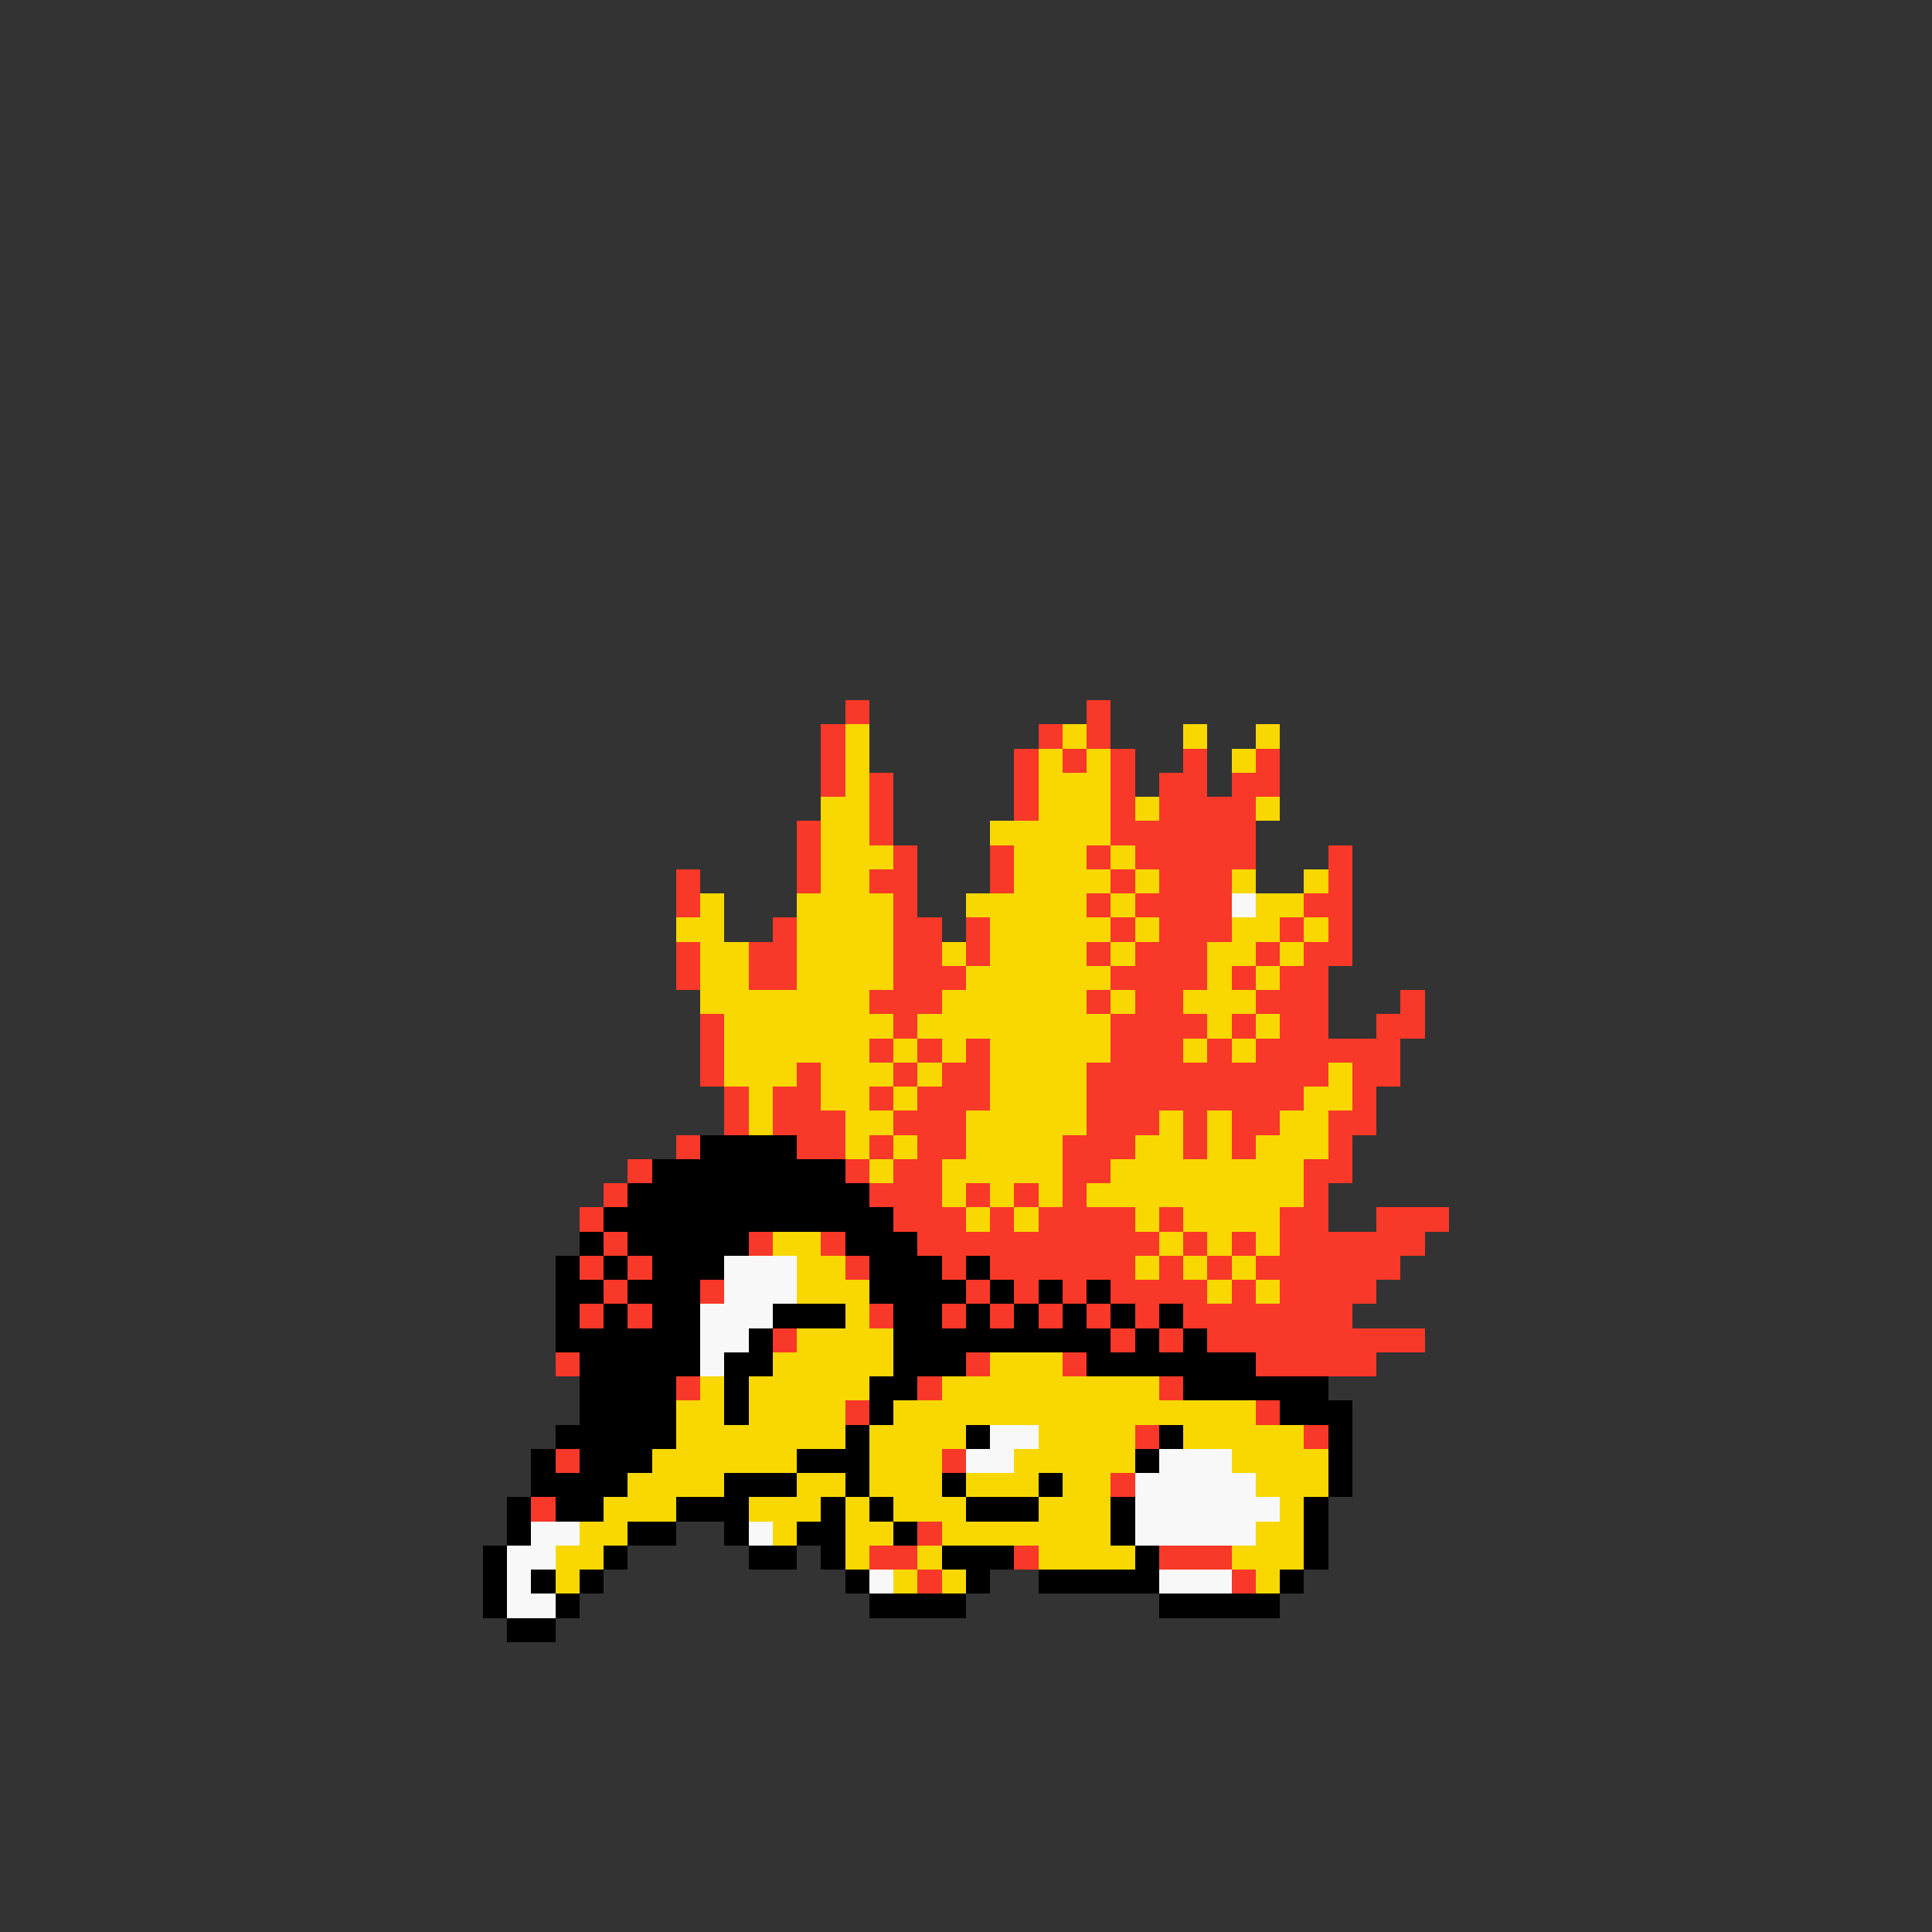 <svg xmlns="http://www.w3.org/2000/svg" viewBox="0 -0.5 80 80" shape-rendering="crispEdges">
<rect x="0" y="-0.5" width="80" height="80" fill="#333333" stroke="none"/>
<path stroke="#f83828" d="M35 29h1M45 29h1M34 30h1M43 30h1M45 30h1M34 31h1M42 31h1M44 31h1M46 31h1M49 31h1M52 31h1M34 32h1M36 32h1M42 32h1M46 32h1M48 32h2M51 32h2M36 33h1M42 33h1M46 33h1M48 33h4M33 34h1M36 34h1M46 34h6M33 35h1M37 35h1M41 35h1M45 35h1M47 35h5M55 35h1M28 36h1M33 36h1M36 36h2M41 36h1M46 36h1M48 36h3M55 36h1M28 37h1M37 37h1M45 37h1M47 37h4M54 37h2M32 38h1M37 38h2M40 38h1M46 38h1M48 38h3M53 38h1M55 38h1M28 39h1M31 39h2M37 39h2M40 39h1M45 39h1M47 39h3M52 39h1M54 39h2M28 40h1M31 40h2M37 40h3M46 40h4M51 40h1M53 40h2M36 41h3M45 41h1M47 41h2M52 41h3M58 41h1M29 42h1M37 42h1M46 42h4M51 42h1M53 42h2M57 42h2M29 43h1M36 43h1M38 43h1M40 43h1M46 43h3M50 43h1M52 43h6M29 44h1M33 44h1M37 44h1M39 44h2M45 44h10M56 44h2M30 45h1M32 45h2M36 45h1M38 45h3M45 45h9M56 45h1M30 46h1M32 46h3M37 46h3M45 46h3M49 46h1M51 46h2M55 46h2M28 47h1M33 47h2M36 47h1M38 47h2M44 47h3M49 47h1M51 47h1M55 47h1M26 48h1M35 48h1M37 48h2M44 48h2M54 48h2M25 49h1M36 49h3M40 49h1M42 49h1M44 49h1M54 49h1M24 50h1M37 50h3M41 50h1M43 50h4M48 50h1M53 50h2M57 50h3M25 51h1M31 51h1M34 51h1M38 51h10M49 51h1M51 51h1M53 51h6M24 52h1M26 52h1M35 52h1M39 52h1M41 52h6M48 52h1M50 52h1M52 52h6M25 53h1M29 53h1M40 53h1M42 53h1M44 53h1M46 53h4M51 53h1M53 53h4M24 54h1M26 54h1M36 54h1M39 54h1M41 54h1M43 54h1M45 54h1M47 54h1M49 54h7M32 55h1M46 55h1M48 55h1M50 55h9M23 56h1M40 56h1M44 56h1M52 56h5M28 57h1M38 57h1M48 57h1M35 58h1M52 58h1M47 59h1M54 59h1M23 60h1M39 60h1M46 61h1M22 62h1M38 63h1M36 64h2M42 64h1M48 64h3M38 65h1M51 65h1" />
<path stroke="#f8d800" d="M35 30h1M44 30h1M49 30h1M52 30h1M35 31h1M43 31h1M45 31h1M51 31h1M35 32h1M43 32h3M34 33h2M43 33h3M47 33h1M52 33h1M34 34h2M41 34h5M34 35h3M42 35h3M46 35h1M34 36h2M42 36h4M47 36h1M51 36h1M54 36h1M29 37h1M33 37h4M40 37h5M46 37h1M52 37h2M28 38h2M33 38h4M41 38h5M47 38h1M51 38h2M54 38h1M29 39h2M33 39h4M39 39h1M41 39h4M46 39h1M50 39h2M53 39h1M29 40h2M33 40h4M40 40h6M50 40h1M52 40h1M29 41h7M39 41h6M46 41h1M49 41h3M30 42h7M38 42h8M50 42h1M52 42h1M30 43h6M37 43h1M39 43h1M41 43h5M49 43h1M51 43h1M30 44h3M34 44h3M38 44h1M41 44h4M55 44h1M31 45h1M34 45h2M37 45h1M41 45h4M54 45h2M31 46h1M35 46h2M40 46h5M48 46h1M50 46h1M53 46h2M35 47h1M37 47h1M40 47h4M47 47h2M50 47h1M52 47h3M36 48h1M39 48h5M46 48h8M39 49h1M41 49h1M43 49h1M45 49h9M40 50h1M42 50h1M47 50h1M49 50h4M32 51h2M48 51h1M50 51h1M52 51h1M33 52h2M47 52h1M49 52h1M51 52h1M33 53h3M50 53h1M52 53h1M35 54h1M33 55h4M32 56h5M41 56h3M29 57h1M31 57h5M39 57h9M28 58h2M31 58h4M37 58h15M28 59h7M36 59h4M43 59h4M49 59h5M27 60h6M36 60h3M42 60h5M51 60h4M26 61h4M33 61h2M36 61h3M40 61h3M44 61h2M52 61h3M25 62h3M31 62h3M35 62h1M37 62h3M43 62h3M53 62h1M24 63h2M32 63h1M35 63h2M39 63h7M52 63h2M23 64h2M35 64h1M38 64h1M43 64h4M51 64h3M23 65h1M37 65h1M39 65h1M52 65h1" />
<path stroke="#f8f8f8" d="M51 37h1M30 52h3M30 53h3M29 54h3M29 55h2M29 56h1M41 59h2M40 60h2M48 60h3M47 61h5M47 62h6M22 63h2M31 63h1M47 63h5M21 64h2M21 65h1M36 65h1M48 65h3M21 66h2" />
<path stroke="#000000" d="M29 47h4M27 48h8M26 49h10M25 50h12M24 51h1M26 51h5M35 51h3M23 52h1M25 52h1M27 52h3M36 52h3M40 52h1M23 53h2M26 53h3M36 53h4M41 53h1M43 53h1M45 53h1M23 54h1M25 54h1M27 54h2M32 54h3M37 54h2M40 54h1M42 54h1M44 54h1M46 54h1M48 54h1M23 55h6M31 55h1M37 55h9M47 55h1M49 55h1M24 56h5M30 56h2M37 56h3M45 56h7M24 57h4M30 57h1M36 57h2M49 57h6M24 58h4M30 58h1M36 58h1M53 58h3M23 59h5M35 59h1M40 59h1M48 59h1M55 59h1M22 60h1M24 60h3M33 60h3M47 60h1M55 60h1M22 61h4M30 61h3M35 61h1M39 61h1M43 61h1M55 61h1M21 62h1M23 62h2M28 62h3M34 62h1M36 62h1M40 62h3M46 62h1M54 62h1M21 63h1M26 63h2M30 63h1M33 63h2M37 63h1M46 63h1M54 63h1M20 64h1M25 64h1M31 64h2M34 64h1M39 64h3M47 64h1M54 64h1M20 65h1M22 65h1M24 65h1M35 65h1M40 65h1M43 65h5M53 65h1M20 66h1M23 66h1M36 66h4M48 66h5M21 67h2" />
</svg>